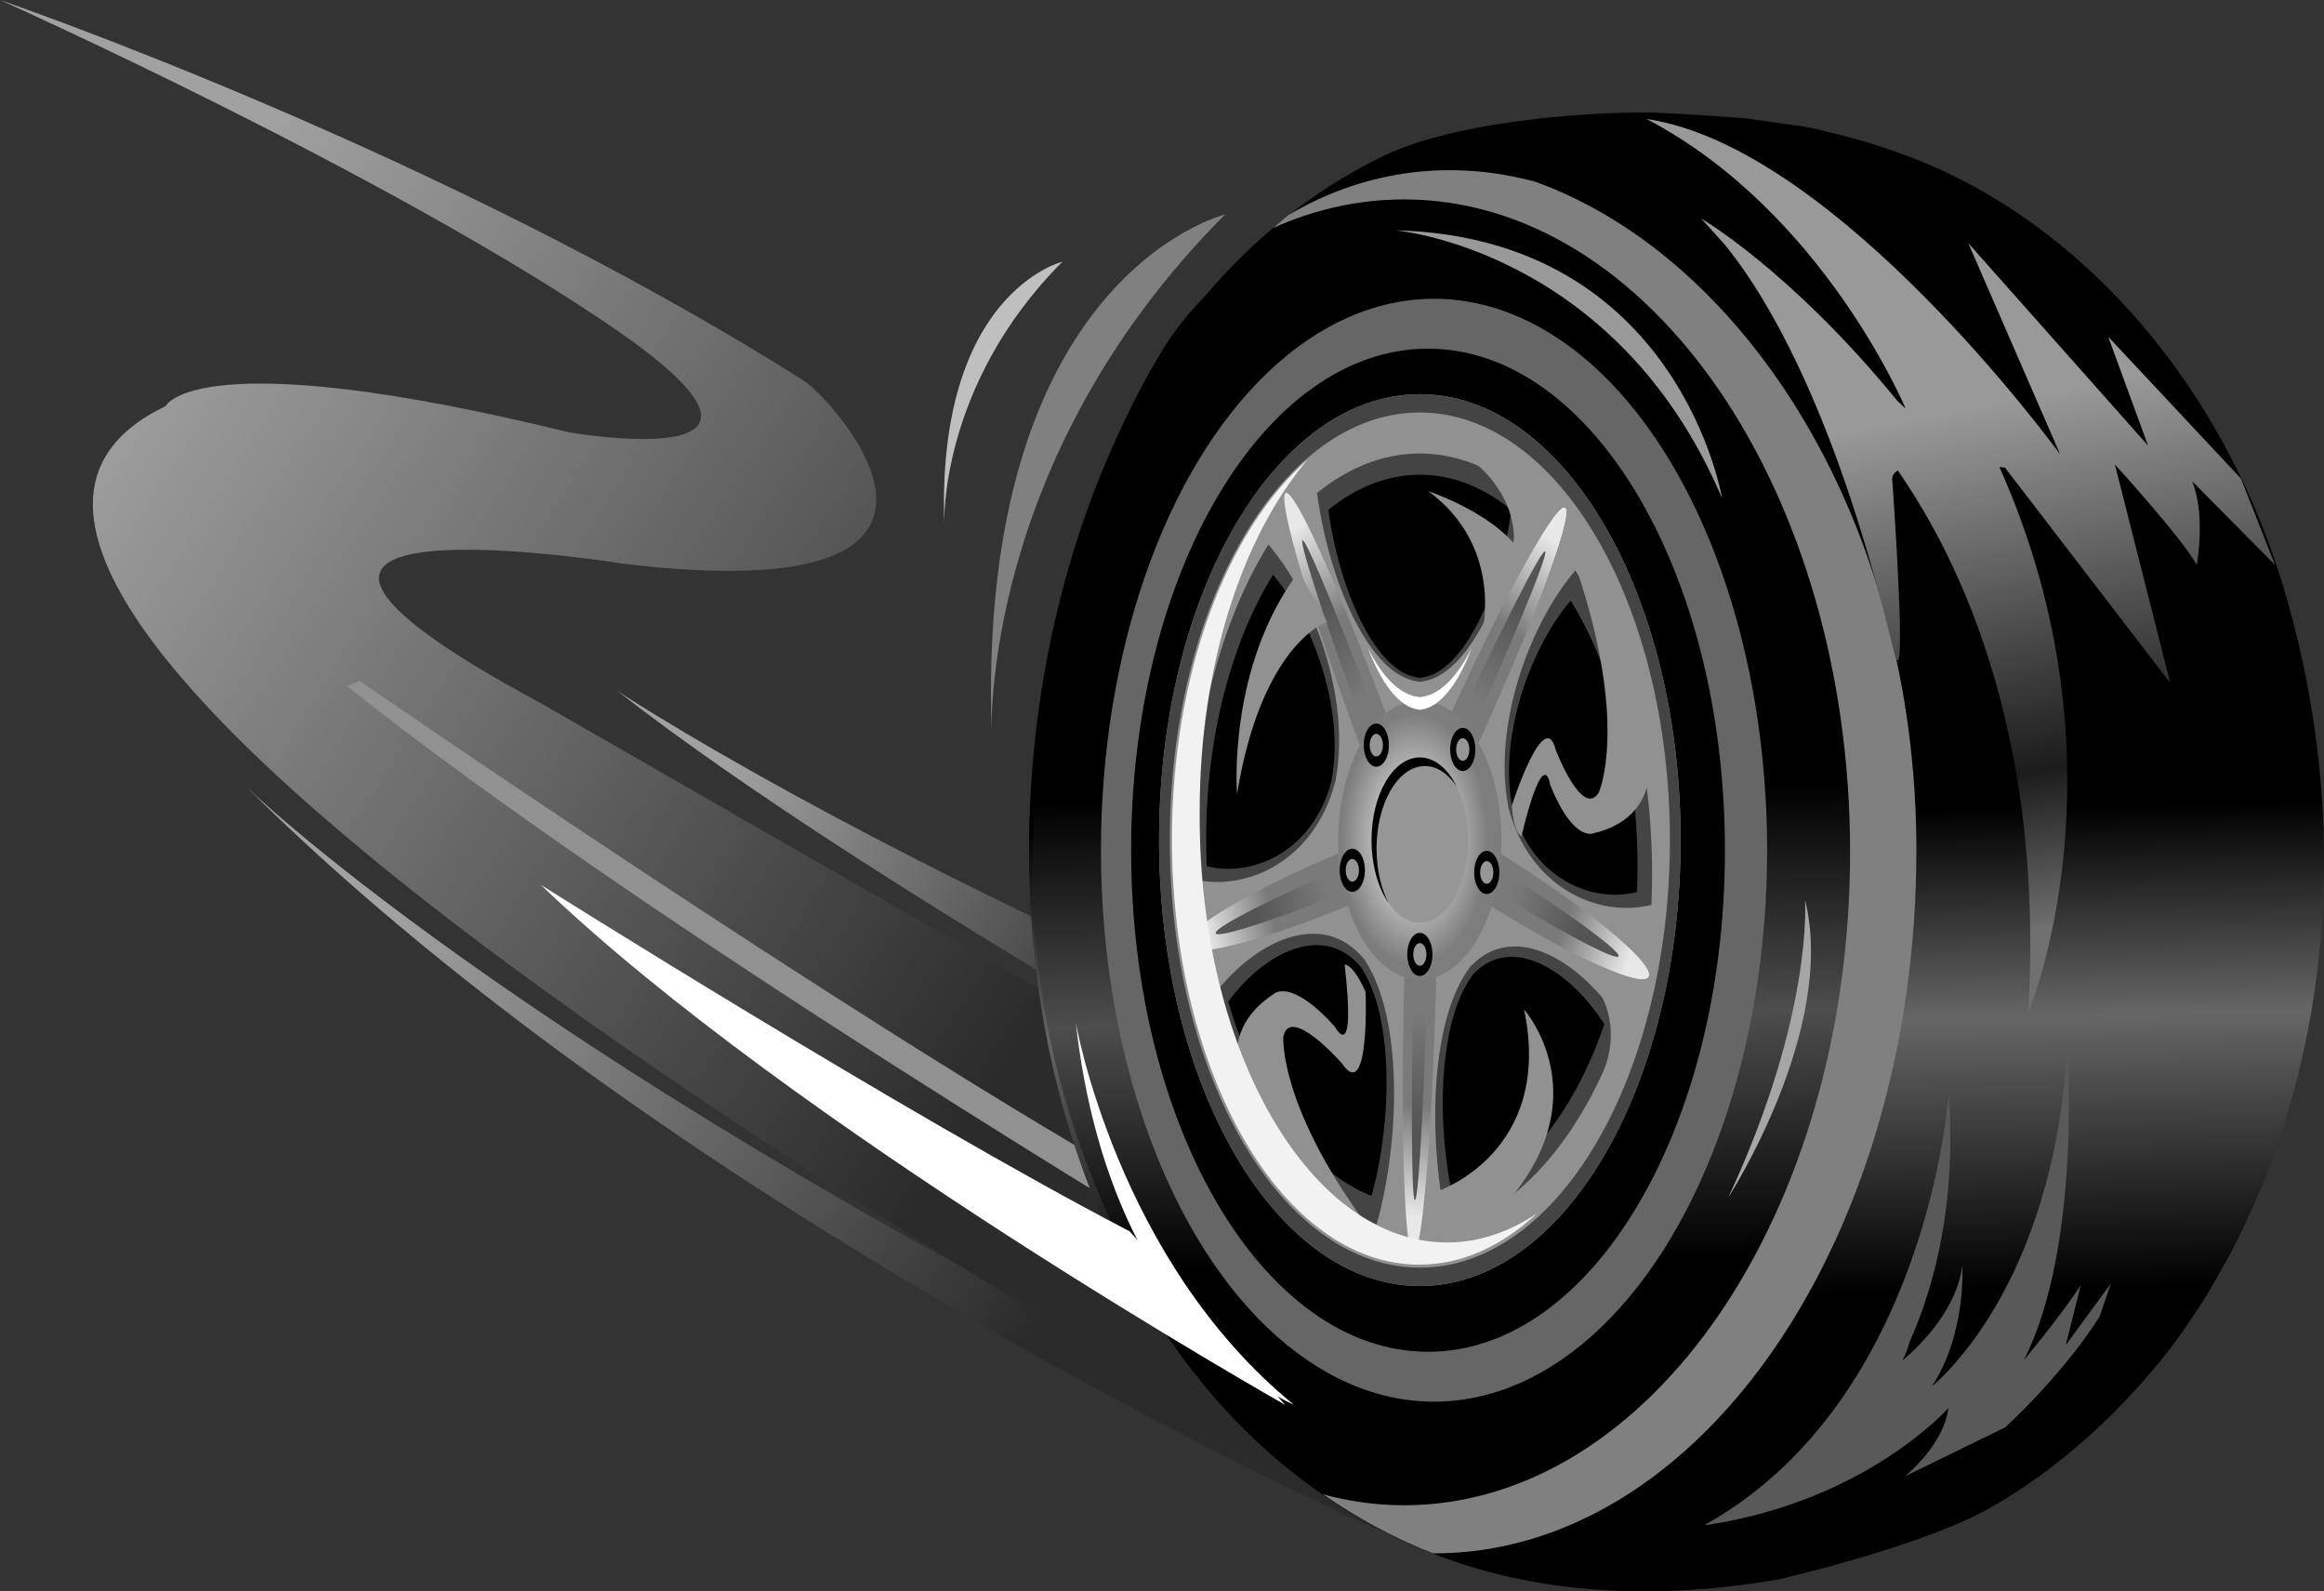 <?xml version="1.0" encoding="UTF-8"?>
<svg id="Layer_1" data-name="Layer 1" xmlns="http://www.w3.org/2000/svg" xmlns:xlink="http://www.w3.org/1999/xlink" viewBox="0 0 429.1 293.72">
  <rect x="0" y="0" width="429.1" height="293.72" fill="#333333" stroke="none"/>
  <defs>
    <style>
      .cls-1 {
        fill: url(#linear-gradient);
      }

      .cls-1, .cls-2, .cls-3, .cls-4, .cls-5, .cls-6, .cls-7, .cls-8, .cls-9, .cls-10, .cls-11, .cls-12, .cls-13, .cls-14, .cls-15, .cls-16, .cls-17, .cls-18, .cls-19, .cls-20, .cls-21, .cls-22, .cls-23, .cls-24, .cls-25, .cls-26, .cls-27, .cls-28, .cls-29, .cls-30, .cls-31 {
        stroke-width: 0px;
      }

      .cls-2 {
        fill: url(#radial-gradient);
      }

      .cls-3 {
        fill: url(#linear-gradient-11);
      }

      .cls-4 {
        fill: url(#linear-gradient-12);
      }

      .cls-5 {
        fill: url(#linear-gradient-13);
      }

      .cls-6 {
        fill: url(#linear-gradient-10);
      }

      .cls-7 {
        fill: url(#linear-gradient-17);
      }

      .cls-8 {
        fill: url(#linear-gradient-16);
      }

      .cls-9 {
        fill: url(#linear-gradient-15);
      }

      .cls-10 {
        fill: url(#linear-gradient-18);
      }

      .cls-11 {
        fill: url(#linear-gradient-14);
      }

      .cls-12 {
        fill: url(#linear-gradient-4);
      }

      .cls-13 {
        fill: url(#linear-gradient-2);
      }

      .cls-14 {
        fill: url(#linear-gradient-3);
      }

      .cls-15 {
        fill: url(#linear-gradient-8);
      }

      .cls-16 {
        fill: url(#linear-gradient-9);
      }

      .cls-17 {
        fill: url(#linear-gradient-7);
      }

      .cls-18 {
        fill: url(#linear-gradient-5);
      }

      .cls-19 {
        fill: url(#linear-gradient-6);
      }

      .cls-21 {
        fill: #f2f2f2;
      }

      .cls-22 {
        fill: #595959;
      }

      .cls-23 {
        fill: gray;
      }

      .cls-24 {
        fill: #444;
      }

      .cls-25 {
        fill: #bfbfbf;
      }

      .cls-26 {
        fill: #a6a6a6;
      }

      .cls-27 {
        fill: #666;
      }

      .cls-28 {
        fill: #969696;
      }

      .cls-29 {
        fill: #999;
      }

      .cls-30 {
        fill: #919191;
      }

      .cls-31 {
        fill: #fff;
      }
    </style>
    <linearGradient id="linear-gradient" x1="73.17" y1="167.88" x2="190.23" y2="244.6" gradientUnits="userSpaceOnUse">
      <stop offset="0" stop-color="#a1a1a1"/>
      <stop offset="1" stop-color="#2b2b2b"/>
    </linearGradient>
    <linearGradient id="linear-gradient-2" x1="137.33" y1="138.53" x2="214.33" y2="189" gradientTransform="translate(-9.9 1.06) rotate(-3.47) scale(1 1.05)" gradientUnits="userSpaceOnUse">
      <stop offset="0" stop-color="#a1a1a1"/>
      <stop offset="1" stop-color="#2b2b2b"/>
    </linearGradient>
    <linearGradient id="linear-gradient-3" x1="-139.78" y1="-240.7" x2="33.9" y2="-126.87" gradientTransform="translate(165.93 302.04) rotate(-.66)" xlink:href="#linear-gradient"/>
    <linearGradient id="linear-gradient-4" x1="309.2" y1="142.79" x2="311.43" y2="239.56" gradientUnits="userSpaceOnUse">
      <stop offset=".08" stop-color="#000"/>
      <stop offset=".48" stop-color="#666"/>
      <stop offset="1" stop-color="#000"/>
    </linearGradient>
    <linearGradient id="linear-gradient-5" x1="266.75" y1="146.14" x2="268.75" y2="233.35" gradientUnits="userSpaceOnUse">
      <stop offset="0" stop-color="#000"/>
      <stop offset=".48" stop-color="#4d4d4d"/>
      <stop offset="1" stop-color="#000"/>
    </linearGradient>
    <linearGradient id="linear-gradient-6" x1="291.23" y1="103.25" x2="273.01" y2="126.52" gradientUnits="userSpaceOnUse">
      <stop offset="0" stop-color="#e8e8e8"/>
      <stop offset=".6" stop-color="#7a7a7a"/>
    </linearGradient>
    <linearGradient id="linear-gradient-7" x1="271.6" y1="129.18" x2="290.25" y2="103.43" gradientUnits="userSpaceOnUse">
      <stop offset="0" stop-color="#7a7a7a"/>
      <stop offset=".6" stop-color="#545454"/>
    </linearGradient>
    <linearGradient id="linear-gradient-8" x1="332.31" y1="-171.7" x2="313.29" y2="-147.41" gradientTransform="translate(285.26 470.81) rotate(-70.43)" xlink:href="#linear-gradient-6"/>
    <linearGradient id="linear-gradient-9" x1="311.45" y1="-145.05" x2="330.55" y2="-171.43" gradientTransform="translate(285.26 470.81) rotate(-70.43)" xlink:href="#linear-gradient-7"/>
    <linearGradient id="linear-gradient-10" x1="555.95" y1="241.88" x2="542.26" y2="259.36" gradientTransform="translate(360.99 -430.18) rotate(72.06)" xlink:href="#linear-gradient-6"/>
    <linearGradient id="linear-gradient-11" x1="541.05" y1="261.14" x2="554.78" y2="242.18" gradientTransform="translate(360.99 -430.18) rotate(72.06)" xlink:href="#linear-gradient-7"/>
    <linearGradient id="linear-gradient-12" x1="555.95" y1="241.88" x2="542.26" y2="259.36" gradientTransform="translate(360.99 -430.18) rotate(72.06)" xlink:href="#linear-gradient-6"/>
    <linearGradient id="linear-gradient-13" x1="541.05" y1="261.14" x2="554.78" y2="242.18" gradientTransform="translate(360.99 -430.18) rotate(72.06)" xlink:href="#linear-gradient-7"/>
    <linearGradient id="linear-gradient-14" x1="763.77" y1="2.32" x2="742.55" y2="29.42" gradientTransform="translate(882.91 -217.79) rotate(144.43)" xlink:href="#linear-gradient-6"/>
    <linearGradient id="linear-gradient-15" x1="739.92" y1="32.3" x2="761.63" y2="2.32" gradientTransform="translate(882.91 -217.79) rotate(144.43)" xlink:href="#linear-gradient-7"/>
    <linearGradient id="linear-gradient-16" x1="591.56" y1="-232.08" x2="578.49" y2="-215.4" gradientTransform="translate(830.03 353.66) rotate(-141.72)" xlink:href="#linear-gradient-6"/>
    <linearGradient id="linear-gradient-17" x1="577.13" y1="-213.63" x2="590.52" y2="-232.12" gradientTransform="translate(830.03 353.66) rotate(-141.72)" xlink:href="#linear-gradient-7"/>
    <radialGradient id="radial-gradient" cx="207.42" cy="148.95" fx="207.42" fy="148.95" r="23.52" gradientTransform="translate(128.42 -8.95) scale(.64 1.1)" gradientUnits="userSpaceOnUse">
      <stop offset="0" stop-color="#fff"/>
      <stop offset=".9" stop-color="#7d7d7d"/>
    </radialGradient>
    <linearGradient id="linear-gradient-18" x1="364.33" y1="75.09" x2="382.68" y2="170.75" gradientUnits="userSpaceOnUse">
      <stop offset="0" stop-color="#999"/>
      <stop offset=".7" stop-color="#1c1c1c"/>
      <stop offset="1" stop-color="#707070"/>
    </linearGradient>
  </defs>
  <path class="cls-1" d="m45.07,144.83s48.12,47.46,173.98,110.92l36.09,26.97S126.64,226.01,45.07,144.83Z"/>
  <path class="cls-13" d="m113.92,127.48s42.97,28.76,128.69,65.35l13.59,23.52s-93.8-51.03-142.28-88.87Z"/>
  <path class="cls-14" d="m241.94,271.64S-47.79,112.51,30.6,74.95c0,0,5.56-12.01,74.39,4.83,0,0,49.5,8.73,7.61-19.7C70.71,31.66,0,0,0,0c0,0,81.03,27.7,148.37,70.24,5.47,3.46,41.37,42.76-33.25,33.82,0,0-90.37-14.63-15.39,25.67l190.06,109.14-47.85,32.76Z"/>
  <path class="cls-30" d="m222.62,232.35s-103.05-61.46-158.52-105.68l2.25-1s88.44,60.96,142.4,91.69l13.87,14.99Z"/>
  <path class="cls-12" d="m428.88,150.13c-.7-13.69-3.01-27.03-6.79-40.14-3.5-12.14-8.58-23.71-15.24-34.45-12.74-20.55-31.54-37.99-54.35-46.63-6.23-2.36-12.68-4.15-19.2-5.52.48.08-11.12-1.55-10.78-1.53-5.78-.46-11.59-.83-17.38-1.09-15.48-.14-37.67,2.2-49.7,8.01-11.47,5.54-21.75,13.46-30.32,22.87-16.42,18.03-26.33,43.29-31.22,66.99-9.52,46.17-2.23,99.89,28.46,137.12,11.33,13.75,25.98,24.75,42.64,31.18,20.35,7.85,42.59,8.25,63.9,4.5-1.23.2,26.05-5.84,39.17-13.45,12.61-7.32,23.44-17.35,32.42-28.8.41-.49,1.98-2.67,2.77-3.8,1.1-1.57,2.17-3.16,3.2-4.77,2.21-3.46,5.8-10.07,5.64-9.77,12.85-24.69,18.2-52.98,16.78-80.69Z"/>
  <path class="cls-18" d="m343.32,152.9c-.43-12.36-1.86-24.42-4.2-36.26-2.17-10.96-5.3-21.42-9.43-31.12-7.88-18.56-19.51-34.31-33.61-42.12-3.86-2.13-7.84-3.74-11.87-4.99.3.08-6.88-1.4-6.67-1.38-3.58-.41-7.16-.75-10.75-.99-9.57-.13-23.3,1.99-30.74,7.24-7.09,5-15.68,12.16-20.98,20.65-10.16,16.28-18.51,39.1-21.54,60.5-5.88,41.71-4.62,76.18,23.07,122.94,6.53,11.02,17.52,19.46,25.03,25.3,11.4,8.87,26.67,11.22,39.85,7.83-.76.19,16.11-5.27,24.23-12.15,7.8-6.61,14.5-15.67,20.05-26.01.26-.44,1.22-2.41,1.72-3.44.68-1.42,1.34-2.85,1.98-4.31,1.37-3.13,3.59-9.1,3.49-8.83,7.95-22.3,11.26-47.86,10.38-72.89Z"/>
  <ellipse class="cls-27" cx="264.78" cy="156.94" rx="61.5" ry="101.79"/>
  <path class="cls-20" d="m318.49,156.94c0,51.13-24.55,92.58-54.82,92.58s-54.82-41.45-54.82-92.58,24.55-92.58,54.82-92.58,54.82,41.45,54.82,92.58Z"/>
  <path class="cls-30" d="m310.31,155.07c0,45.46-21.56,82.31-48.15,82.31s-48.15-36.85-48.15-82.31,21.56-82.31,48.15-82.31,48.15,36.85,48.15,82.31Z"/>
  <path class="cls-24" d="m262.16,72.76c-26.59,0-48.15,36.85-48.15,82.31s21.56,82.31,48.15,82.31,48.15-36.85,48.15-82.31-21.56-82.31-48.15-82.31Zm0,161.23c-25.5,0-46.17-35.33-46.17-78.92s20.67-78.93,46.17-78.93,46.17,35.34,46.17,78.93-20.67,78.92-46.17,78.92Z"/>
  <path class="cls-24" d="m261.91,125.81v.06c.08,0,.16-.02.25-.03.08,0,.17.02.25.03v-.06c9.03-.97,16.53-18.41,18.73-34.81-5.75-4.67-12.19-7.29-18.98-7.29s-13.23,2.62-18.98,7.29c2.2,16.4,9.71,33.85,18.74,34.81Z"/>
  <path class="cls-20" d="m261.94,125.08v.05c.08,0,.14-.02.22-.03.08,0,.15.02.22.03v-.05c8.04-.86,14.71-16.38,16.67-30.97-5.12-4.15-10.85-6.48-16.89-6.48s-11.77,2.33-16.89,6.48c1.96,14.59,8.63,30.11,16.67,30.97Z"/>
  <path class="cls-24" d="m299.49,189.08c-7.44-11.72-19.73-19.08-27.72-10.94l-.02-.04c-.07.08-.13.18-.2.27-.07.08-.15.15-.22.22v.05c-7.32,9.79-7.75,32.04-4.04,48.14,13.75-3.72,25.44-17.94,32.21-37.7Z"/>
  <path class="cls-20" d="m296.22,189.06c-6.44-10.14-17.07-16.5-23.98-9.46v-.04c-.07.07-.13.15-.19.23-.06.07-.13.13-.19.19l.02.04c-6.35,8.46-6.71,27.7-3.51,41.64,11.88-3.22,22-15.52,27.85-32.6Z"/>
  <path class="cls-24" d="m252.09,177.39l.02-.04c-.07-.09-.14-.16-.21-.25-.06-.1-.12-.2-.19-.29l-.02.04c-7.66-9.11-20.26-3.24-28.19,7.6,5.99,20.73,17.19,36.25,30.68,41.59,4.37-15.67,4.85-37.97-2.09-48.65Z"/>
  <path class="cls-20" d="m251.43,178.79l.02-.04c-.06-.07-.12-.14-.18-.21-.06-.08-.11-.17-.16-.25l-.02.04c-6.6-7.86-17.47-2.79-24.31,6.55,5.16,17.88,14.82,31.27,26.46,35.87,3.77-13.51,4.18-32.75-1.8-41.96Z"/>
  <path class="cls-24" d="m246.44,144.63l.03.02c.03-.13.05-.28.08-.41.03-.13.08-.26.11-.39l-.03-.02c2.79-15.03-4.13-33.67-12.44-43.32-8.72,14.11-14.16,34.05-14.16,56.19,0,1.87.05,3.71.13,5.55,9.94,2.47,22.41-3.29,26.28-17.6Z"/>
  <path class="cls-20" d="m245.73,144.55l.02.02c.03-.11.05-.24.07-.36.03-.12.06-.23.09-.34l-.03-.02c2.44-13.1-3.6-29.35-10.84-37.76-7.59,12.29-12.34,29.68-12.34,48.97,0,1.63.05,3.23.12,4.83,8.66,2.15,19.53-2.87,22.91-15.34Z"/>
  <path class="cls-24" d="m278.62,149.41l-.03.02c-.03-.13-.05-.27-.08-.41-.04-.13-.07-.26-.1-.39l.03-.02c-2.8-15.03,4.13-33.67,12.44-43.32,8.72,14.1,14.16,34.05,14.16,56.19,0,1.87-.05,3.71-.13,5.55-9.94,2.47-22.42-3.29-26.29-17.61Z"/>
  <path class="cls-20" d="m279.33,149.33l-.02.02c-.02-.11-.05-.24-.07-.36-.03-.12-.06-.23-.09-.34l.02-.02c-2.43-13.1,3.6-29.34,10.84-37.76,7.59,12.29,12.34,29.68,12.34,48.97,0,1.63-.05,3.23-.11,4.83-8.66,2.15-19.53-2.86-22.91-15.34Z"/>
  <path class="cls-19" d="m269.8,143.92c.93-1.96,1.86-3.98,2.81-6.04,10.36-22.61,17.71-42.34,16.43-44.05-1.28-1.72-10.72,15.22-21.08,37.83-.95,2.07-1.87,4.11-2.76,6.11l4.59,6.15Z"/>
  <path class="cls-17" d="m266.39,139.36l2.12,2.83c9.92-21.74,17.36-39.64,16.8-40.4-.57-.76-8.95,15.9-18.92,37.57Z"/>
  <path class="cls-19" d="m269.8,143.92c.93-1.96,1.86-3.98,2.81-6.04,10.36-22.61,17.71-42.34,16.43-44.05-1.28-1.72-10.72,15.22-21.08,37.83-.95,2.07-1.87,4.11-2.76,6.11l4.59,6.15Z"/>
  <path class="cls-17" d="m266.39,139.36l2.12,2.83c9.92-21.74,17.36-39.64,16.8-40.4-.57-.76-8.95,15.9-18.92,37.57Z"/>
  <path class="cls-19" d="m269.8,143.92c.93-1.96,1.86-3.98,2.81-6.04,10.36-22.61,17.71-42.34,16.43-44.05-1.28-1.72-10.72,15.22-21.08,37.83-.95,2.07-1.87,4.11-2.76,6.11l4.59,6.15Z"/>
  <path class="cls-17" d="m266.39,139.36l2.12,2.83c9.92-21.74,17.36-39.64,16.8-40.4-.57-.76-8.95,15.9-18.92,37.57Z"/>
  <path class="cls-15" d="m258.49,138.84c-.77-2.15-1.57-4.33-2.39-6.55-9-24.26-17.41-42.71-18.78-41.22-1.38,1.49,4.8,22.36,13.8,46.62.82,2.22,1.64,4.38,2.44,6.49l4.93-5.34Z"/>
  <path class="cls-16" d="m254.84,142.8l2.27-2.46c-8.66-23.25-16.03-41.25-16.64-40.59-.61.66,5.77,19.74,14.38,43.05Z"/>
  <path class="cls-6" d="m270.64,164.24c1.38.9,2.78,1.8,4.23,2.71,15.77,9.88,29.02,15.77,29.58,13.15.56-2.61-11.77-12.75-27.55-22.62-1.44-.9-2.86-1.77-4.25-2.6l-2.01,9.37Z"/>
  <path class="cls-3" d="m272.12,157.3l-.92,4.31c15.15,9.43,27.41,16.03,27.66,14.88.25-1.15-11.61-9.65-26.74-19.19Z"/>
  <path class="cls-4" d="m270.64,164.24c1.38.9,2.78,1.8,4.23,2.71,15.77,9.88,29.02,15.77,29.58,13.15.56-2.61-11.77-12.75-27.55-22.62-1.44-.9-2.86-1.77-4.25-2.6l-2.01,9.37Z"/>
  <path class="cls-5" d="m272.12,157.3l-.92,4.31c15.15,9.43,27.41,16.03,27.66,14.88.25-1.15-11.61-9.65-26.74-19.19Z"/>
  <path class="cls-11" d="m259.53,171.84c-.09,2.51-.16,5.09-.23,7.71-.73,28.69,0,52.05,1.63,52.17,1.63.12,3.54-23.04,4.27-51.73.07-2.62.12-5.2.16-7.71l-5.83-.43Z"/>
  <path class="cls-9" d="m263.85,172.16l-2.68-.2c-.67,27.55-.64,49.52.08,49.57.72.06,1.87-21.83,2.6-49.37Z"/>
  <path class="cls-8" d="m251.91,155.6c-1.44.56-2.91,1.15-4.39,1.77-16.33,6.78-29.25,14.48-28.86,17.18.38,2.71,13.93-.6,30.25-7.38,1.49-.62,2.95-1.24,4.38-1.87l-1.38-9.7Z"/>
  <path class="cls-7" d="m252.94,162.78l-.64-4.46c-15.66,6.56-28,12.73-27.83,13.92.17,1.2,12.79-3.01,28.47-9.47Z"/>
  <path class="cls-2" d="m277.22,155.07c0,14.22-6.74,25.75-15.06,25.75s-15.07-11.53-15.07-25.75,6.74-25.75,15.07-25.75,15.06,11.53,15.06,25.75Z"/>
  <path class="cls-28" d="m271.09,155.07c0,8.43-4,15.26-8.93,15.26s-8.93-6.83-8.93-15.26,4-15.26,8.93-15.26,8.93,6.83,8.93,15.26Z"/>
  <path class="cls-20" d="m254.16,156.66c0-8.43,4-15.26,8.93-15.26,2.23,0,4.26,1.4,5.83,3.71-1.63-3.24-4.05-5.3-6.75-5.3-4.93,0-8.93,6.83-8.93,15.26,0,4.62,1.2,8.75,3.1,11.55-1.35-2.67-2.17-6.15-2.17-9.96Z"/>
  <path class="cls-31" d="m262.34,128.65v.04c-.06,0-.12-.01-.18-.02-.06,0-.12.02-.18.02v-.04c-3.63-.35-6.92-4.02-9.4-9.03,2.31,6.18,5.66,10.96,9.41,11.37v.04c.05,0,.11-.01.16-.02.05,0,.11.02.16.02v-.04c3.76-.4,7.1-5.18,9.41-11.37-2.48,5.02-5.77,8.68-9.4,9.03Z"/>
  <path class="cls-20" d="m256.45,137.54c0,2.2-1.04,3.98-2.33,3.98s-2.33-1.78-2.33-3.98,1.04-3.98,2.33-3.98,2.33,1.78,2.33,3.98Z"/>
  <path class="cls-28" d="m255.34,137.54c0,1.15-.54,2.09-1.22,2.09s-1.22-.94-1.22-2.09.55-2.09,1.22-2.09,1.22.94,1.22,2.09Z"/>
  <path class="cls-20" d="m272.41,138.34c0,2.2-1.04,3.98-2.33,3.98s-2.33-1.78-2.33-3.98,1.04-3.98,2.33-3.98,2.33,1.78,2.33,3.98Z"/>
  <path class="cls-28" d="m271.3,138.34c0,1.16-.54,2.09-1.22,2.09s-1.22-.94-1.22-2.09.55-2.09,1.22-2.09,1.22.93,1.22,2.09Z"/>
  <path class="cls-20" d="m276.84,161.04c0,2.2-1.04,3.98-2.33,3.98s-2.33-1.78-2.33-3.98,1.05-3.98,2.33-3.98,2.33,1.78,2.33,3.98Z"/>
  <path class="cls-28" d="m275.73,161.04c0,1.16-.55,2.09-1.22,2.09s-1.22-.94-1.22-2.09.55-2.09,1.22-2.09,1.22.93,1.22,2.09Z"/>
  <path class="cls-20" d="m264.49,176.17c0,2.2-1.04,3.98-2.33,3.98s-2.33-1.78-2.33-3.98,1.04-3.98,2.33-3.98,2.33,1.78,2.33,3.98Z"/>
  <path class="cls-28" d="m263.38,176.17c0,1.15-.55,2.09-1.22,2.09s-1.22-.94-1.22-2.09.55-2.09,1.22-2.09,1.22.94,1.22,2.09Z"/>
  <path class="cls-20" d="m252.02,160.64c0,2.2-1.04,3.98-2.33,3.98s-2.33-1.78-2.33-3.98,1.04-3.98,2.33-3.98,2.33,1.78,2.33,3.98Z"/>
  <path class="cls-28" d="m250.92,160.64c0,1.15-.55,2.09-1.23,2.09s-1.22-.94-1.22-2.09.54-2.09,1.22-2.09,1.23.94,1.23,2.09Z"/>
  <path class="cls-23" d="m283.47,33.54c-20.63-5.52-36.7.85-45.65,6.2-.85.72-1.75,1.48-2.77,2.35,7.64-3.43,15.76-5.28,24.17-5.28,45.5,0,82.38,53.96,82.38,120.52s-36.88,120.52-82.38,120.52c-5.12,0-10.12-.72-14.98-2.03,6.33,4.38,13.12,8.08,20.32,10.9.08,0,.15.01.23.01,49.18,0,89.05-58.11,89.05-129.79,0-60.18-31.24-109.21-70.36-123.4Z"/>
  <path class="cls-22" d="m386.11,245.37c.52-.75,1.01-1.52,1.52-2.27l2.12-6.18-8.32,11.35,2.75-11.01c-3.84,5.83-10.5,13.82-10.5,13.82,10.8-21.19,8.01-58.32,8.01-58.32-2.29,45.37-24.97,63.11-24.97,63.11,6.39-9.72,5.6-22.26,5.6-22.26-1.25,9.87-11.03,17.47-11.03,17.47.59-1.15.99-2.24,1.25-3.27,5.17-11.6,8.62-26.73,7.28-46.06,0,0-3.67,56.37-44.76,79.57,0,0-.41-.18-.04.19,29.66-4.45,44.74-21.62,44.74-21.62-.96,7.06-8.07,12.63-8.07,12.63l18.57-9.06c4.71-4.41,9.08-9.19,13.07-14.28.41-.49,1.98-2.67,2.78-3.8Z"/>
  <path class="cls-23" d="m183.1,135.5s-2.16-50.59,43.09-95.9c0,0-46.01,11.11-43.09,95.9Z"/>
  <path class="cls-25" d="m174.35,96.88s-1.09-25.63,21.83-48.58c0,0-23.31,5.62-21.83,48.58Z"/>
  <path class="cls-31" d="m198.63,188.73s7.61,43.92,40.21,70.52c0,0-33.82-13.45-40.21-70.52Z"/>
  <path class="cls-26" d="m319.13,221.01s20.09-31.1,14.15-54.9c0,0,1.59,21.02-14.15,54.9Z"/>
  <path class="cls-29" d="m257.61,42.51s40.77,3.43,60.34,49.44c0,0-7.93-48.12-60.34-49.44Z"/>
  <path class="cls-30" d="m279.15,148.65s6.01-18.62,8.12-10.16c0,0,4.89,12.69,7.93,7.8,0,0,5.55-12.3-3.97-40.85,0,0,28.56,42.44,2.91,48.39,0,0-3.7,1.59-7.93-8.99,0,0-1.06-7.93-5.29,9.52,0,0-1.44-.3-1.78-5.7Z"/>
  <path class="cls-30" d="m252.14,183.1s.82,20.83-4.4,13.15c0,0-9.55-10.9-10.79-4.89,0,0-1.04,14.33,18.95,39.4,0,0-44.13-31.97-20.66-47.33,0,0,3.12-2.95,11.23,6.08,0,0,3.97,7.55,1.8-11.46,0,0,1.54-.23,3.87,5.05Z"/>
  <path class="cls-31" d="m99.87,163.34s67.13,42.3,108.71,63.95l28.72,32.03s-91.22-51.56-137.42-95.98Z"/>
  <path class="cls-30" d="m281.41,186.35s16.27,18.32-7.76,40.32l-6.21,2.51-2.12-9.25s21.61-7.07,16.09-33.58Z"/>
  <path class="cls-30" d="m228.41,146.56s-1.91-23.42,11.41-41.04l-.37-.74,5.55,9.99s-12.06,4.03-16.59,31.79Z"/>
  <path class="cls-30" d="m263.71,90.67s12.07,3.93,17.04,11.2l-6.97,14.27s3.61-15.48-10.07-25.48Z"/>
  <path class="cls-30" d="m271.8,85.01s7.93,5.55,7.73,14.87l2.97-8.73-10.71-6.15Z"/>
  <path class="cls-30" d="m295.47,183.44s5.29,7.93-1.59,18.51l6.87-10.58.79-3.44-6.08-4.49Z"/>
  <path class="cls-10" d="m420.06,104.27l-6.3-15.94-24.5-26.17,7.35,20.09-33.18-37.36,16.96,38.99s-41.15-56.73-76.38-61.92c32.63,17.06,47.84,53.45,47.84,53.45l-1.48-1.37c-19.75-24.16-36.29-33.72-36.29-33.72,1.66,1.8,3.15,3.46,4.53,5.01,8.65,10.73,20.81,32.45,30.97,74.51,2.86,11.86-.14-30.77-.2-31.18-.11-.8.31-1.38,1.03-1.83,6.28,9.25,27.55,41.41,24.08,100.13,0,0,19.34-45.62-5.33-100.77.63.08,1.04.13,1.04.13l30.51,39.75-10.22-40.34s12.52,13.73,15.11,18.55c0,0,1.73-9.12-.85-15.45l15.31,15.45Z"/>
  <path class="cls-21" d="m267.17,229.34c-25.22,0-45.66-35.16-45.66-78.52,0-.18,0-.36,0-.53,0-.19,0-.39,0-.58,0-26.95,7.9-50.72,19.92-64.87-14.86,12.96-25.04,39.47-25.04,70.08,0,43.37,20.44,78.52,45.66,78.52,7.87,0,15.28-3.44,21.75-9.48-5.15,3.47-10.76,5.38-16.63,5.38Z"/>
</svg>